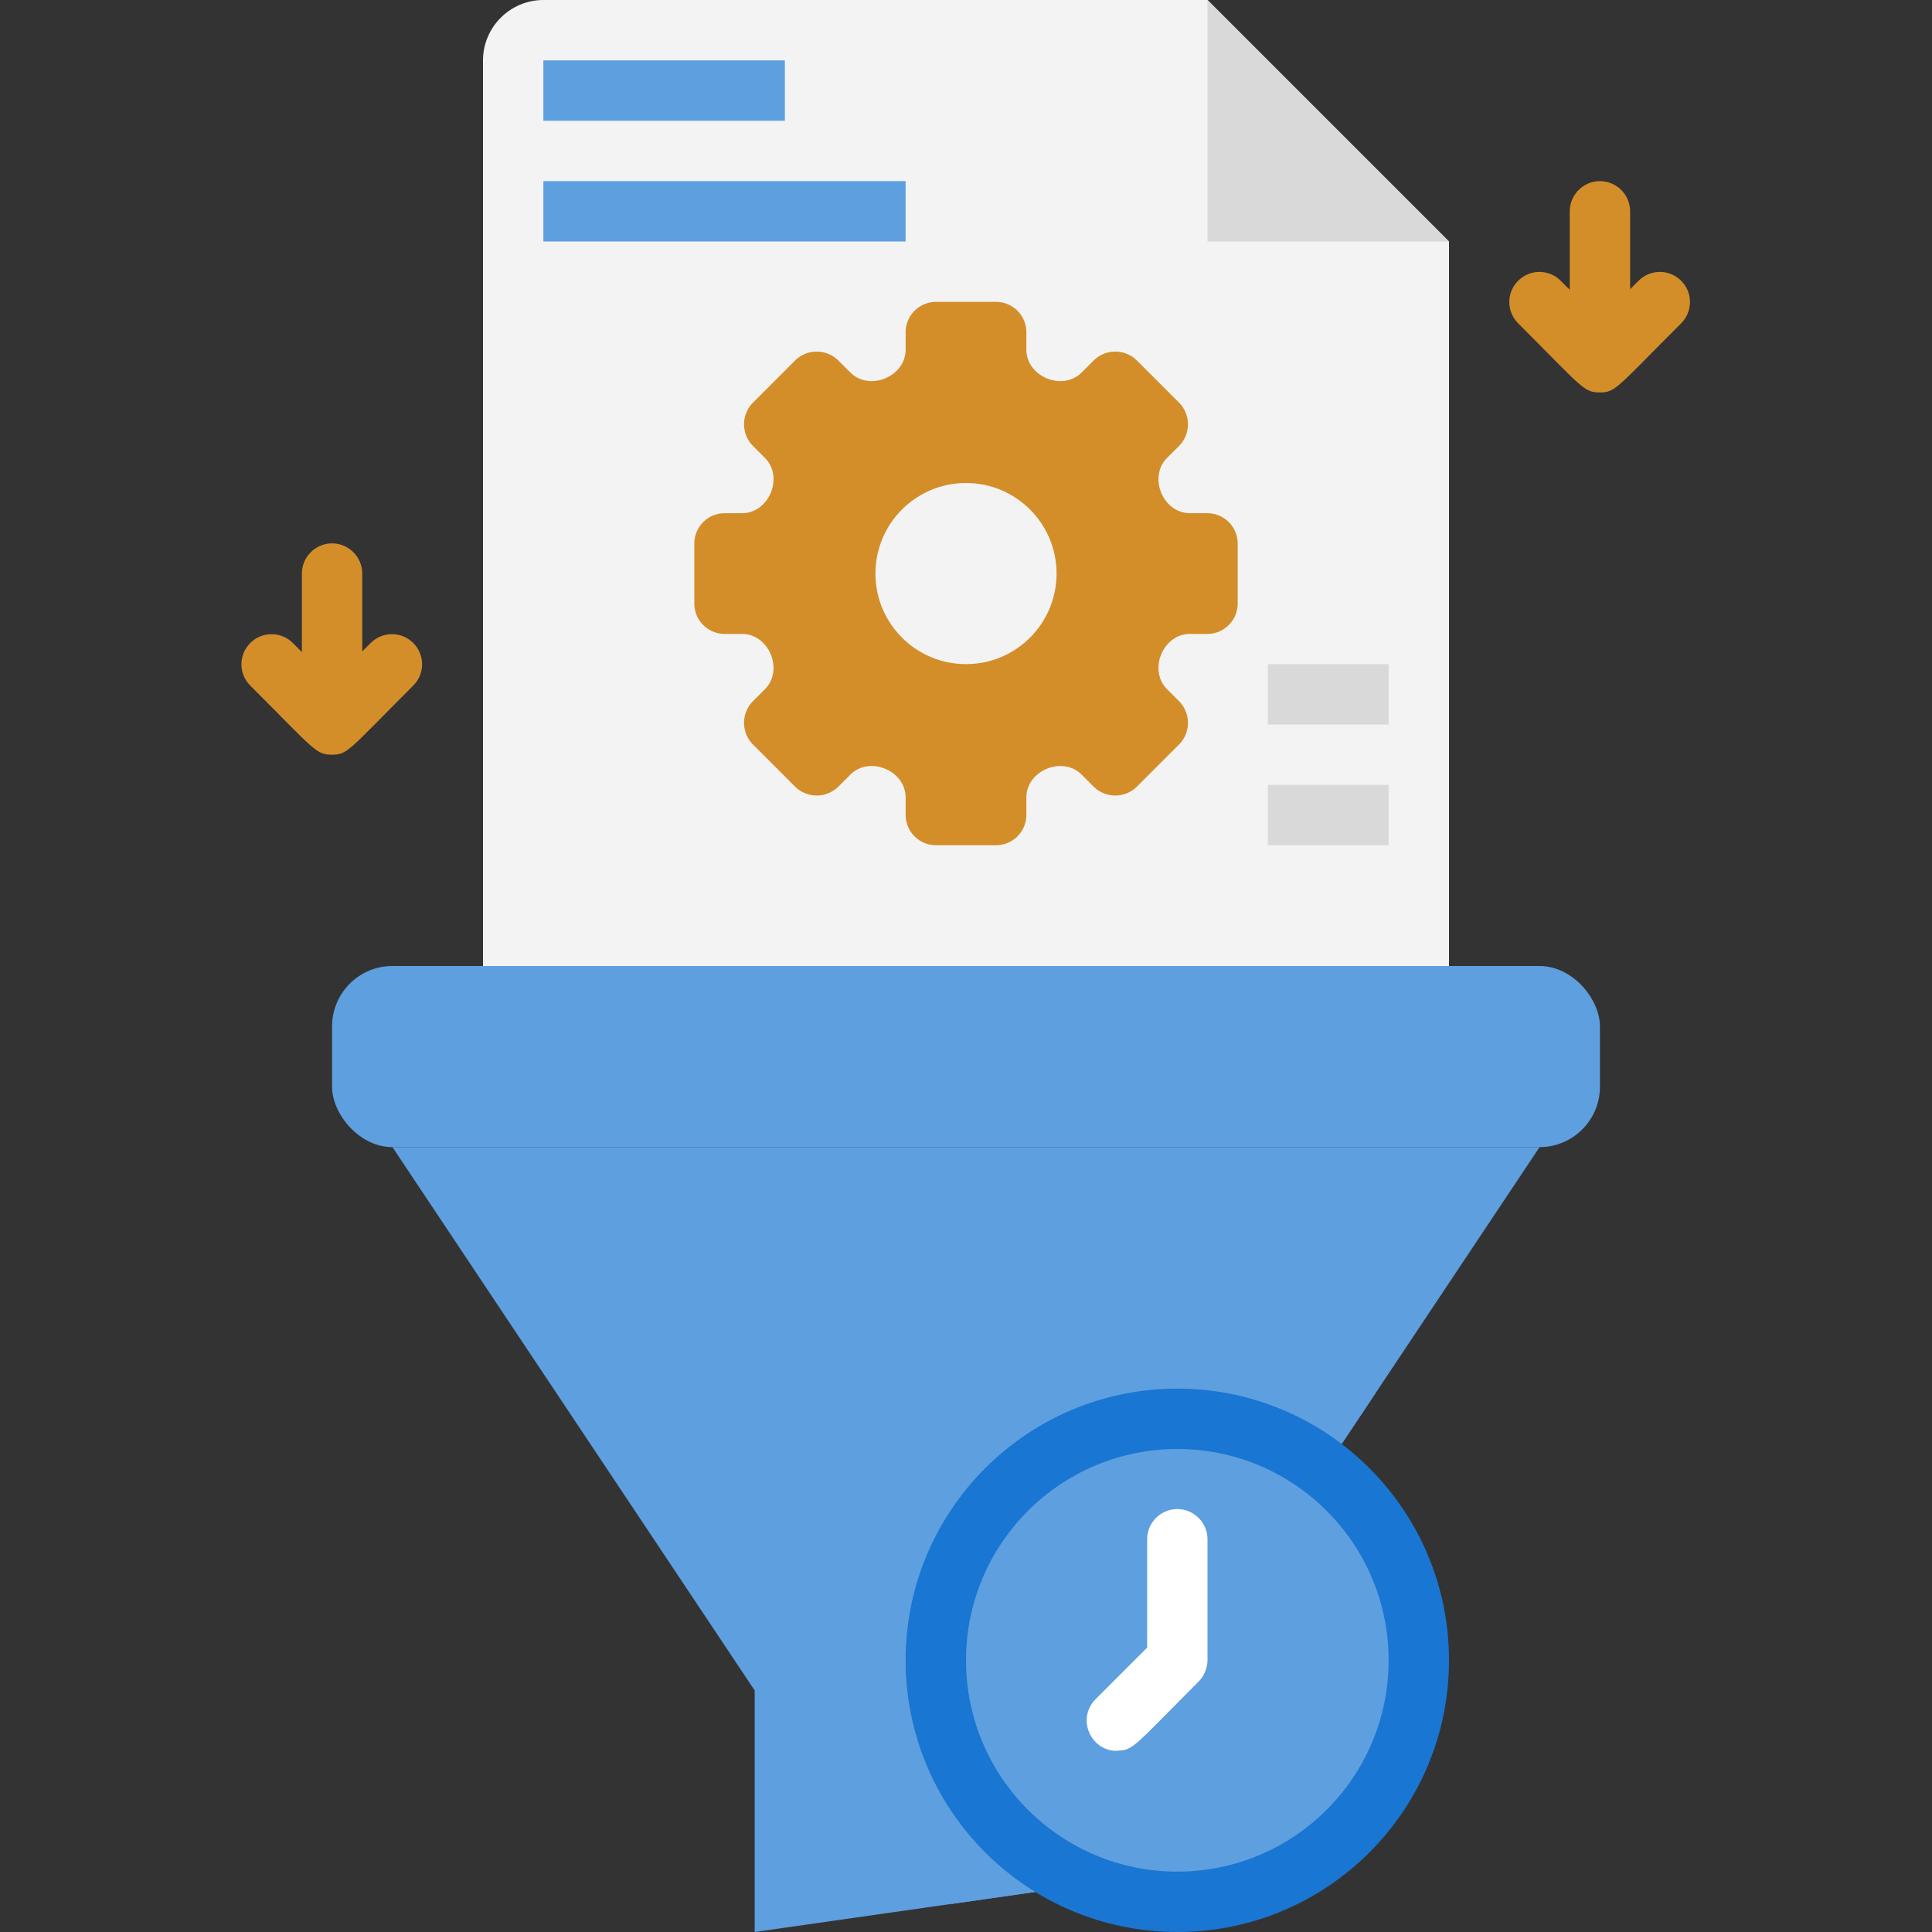 <svg xmlns="http://www.w3.org/2000/svg" viewBox="0 0 64 64" xmlns:v="https://vecta.io/nano"><rect x="0" y="0" width="64" height="64" fill="#333333" stroke="none"/><g fill="#5e9fdf"><rect x="11" y="32" width="42" height="6" rx="2"/><path d="M51 38L39 56v6l-14 2v-8L13 38h38z"/></g><path d="M48 8v24H16V2c0-1.1.9-2 2-2h22l8 8z" fill="#f3f3f3"/><path d="M48 8h-8V0l8 8z" fill="#d9d9d9"/><path d="M41 19.99v-1.98c0-.56-.45-1.01-1.01-1.01h-.57c-.9 0-1.39-1.2-.76-1.83l.4-.4a1.02 1.02 0 0 0 0-1.43l-1.4-1.4a1.02 1.02 0 0 0-1.43 0l-.4.4c-.63.63-1.83.14-1.83-.76v-.57c0-.56-.45-1.01-1.01-1.01h-1.98c-.56 0-1.01.45-1.01 1.01v.57c0 .9-1.2 1.39-1.83.76l-.4-.4a1.02 1.02 0 0 0-1.43 0l-1.4 1.4a1.02 1.02 0 0 0 0 1.43l.4.4c.63.63.14 1.83-.76 1.83h-.57c-.56 0-1.01.45-1.01 1.01v1.98c0 .56.45 1.01 1.01 1.01h.57c.9 0 1.39 1.2.76 1.83l-.4.4a1.02 1.02 0 0 0 0 1.43l1.4 1.4a1.02 1.02 0 0 0 1.43 0l.4-.4c.63-.63 1.83-.14 1.83.76v.57c0 .56.45 1.01 1.01 1.01h1.98c.56 0 1.01-.45 1.01-1.01v-.57c0-.9 1.2-1.39 1.83-.76l.4.4a1.02 1.02 0 0 0 1.43 0l1.4-1.4a1.02 1.02 0 0 0 0-1.43l-.4-.4c-.63-.63-.14-1.83.76-1.83h.57c.56 0 1.01-.45 1.01-1.01z" fill="#d38e2a"/><circle cx="32" cy="19" r="3" fill="#f3f3f3"/><path d="M18 2h8v2h-8zm0 4h12v2H18z" fill="#5e9fdf"/><path d="M42 26h4v2h-4zm0-4h4v2h-4z" fill="#d9d9d9"/><g fill="#d38e2a"><path d="M11 25c-.54 0-.57-.15-2.71-2.29-.39-.39-.39-1.02 0-1.41s1.02-.39 1.41 0l1.29 1.29 1.29-1.29c.39-.39 1.02-.39 1.41 0s.39 1.02 0 1.41C11.51 24.89 11.52 25 10.98 25z"/><path d="M11 24c-.55 0-1-.45-1-1v-4c0-.55.45-1 1-1s1 .45 1 1v4c0 .55-.45 1-1 1zm42-11c-.54 0-.57-.15-2.71-2.29-.39-.39-.39-1.02 0-1.41s1.02-.39 1.41 0l1.29 1.29 1.29-1.29c.39-.39 1.02-.39 1.41 0s.39 1.02 0 1.41C53.51 12.89 53.52 13 52.98 13z"/><path d="M53 12c-.55 0-1-.45-1-1V7c0-.55.45-1 1-1s1 .45 1 1v4c0 .55-.45 1-1 1z"/></g><path d="M45.56 46.16L39 56v6l-7.47 1.07C29.36 61.06 28 58.19 28 55c0-9.05 10.33-14.17 17.56-8.84z" fill="#5e9fdf"/><circle cx="39" cy="55" r="9" fill="#1976d2"/><circle cx="39" cy="55" r="7" fill="#5e9fdf"/><path d="M37 58c-.88 0-1.34-1.07-.71-1.71L38 54.58v-3.59c0-.55.45-1 1-1s1 .45 1 1v4c0 .27-.11.52-.29.71-2.18 2.18-2.17 2.29-2.71 2.29z" fill="#fff"/></svg>